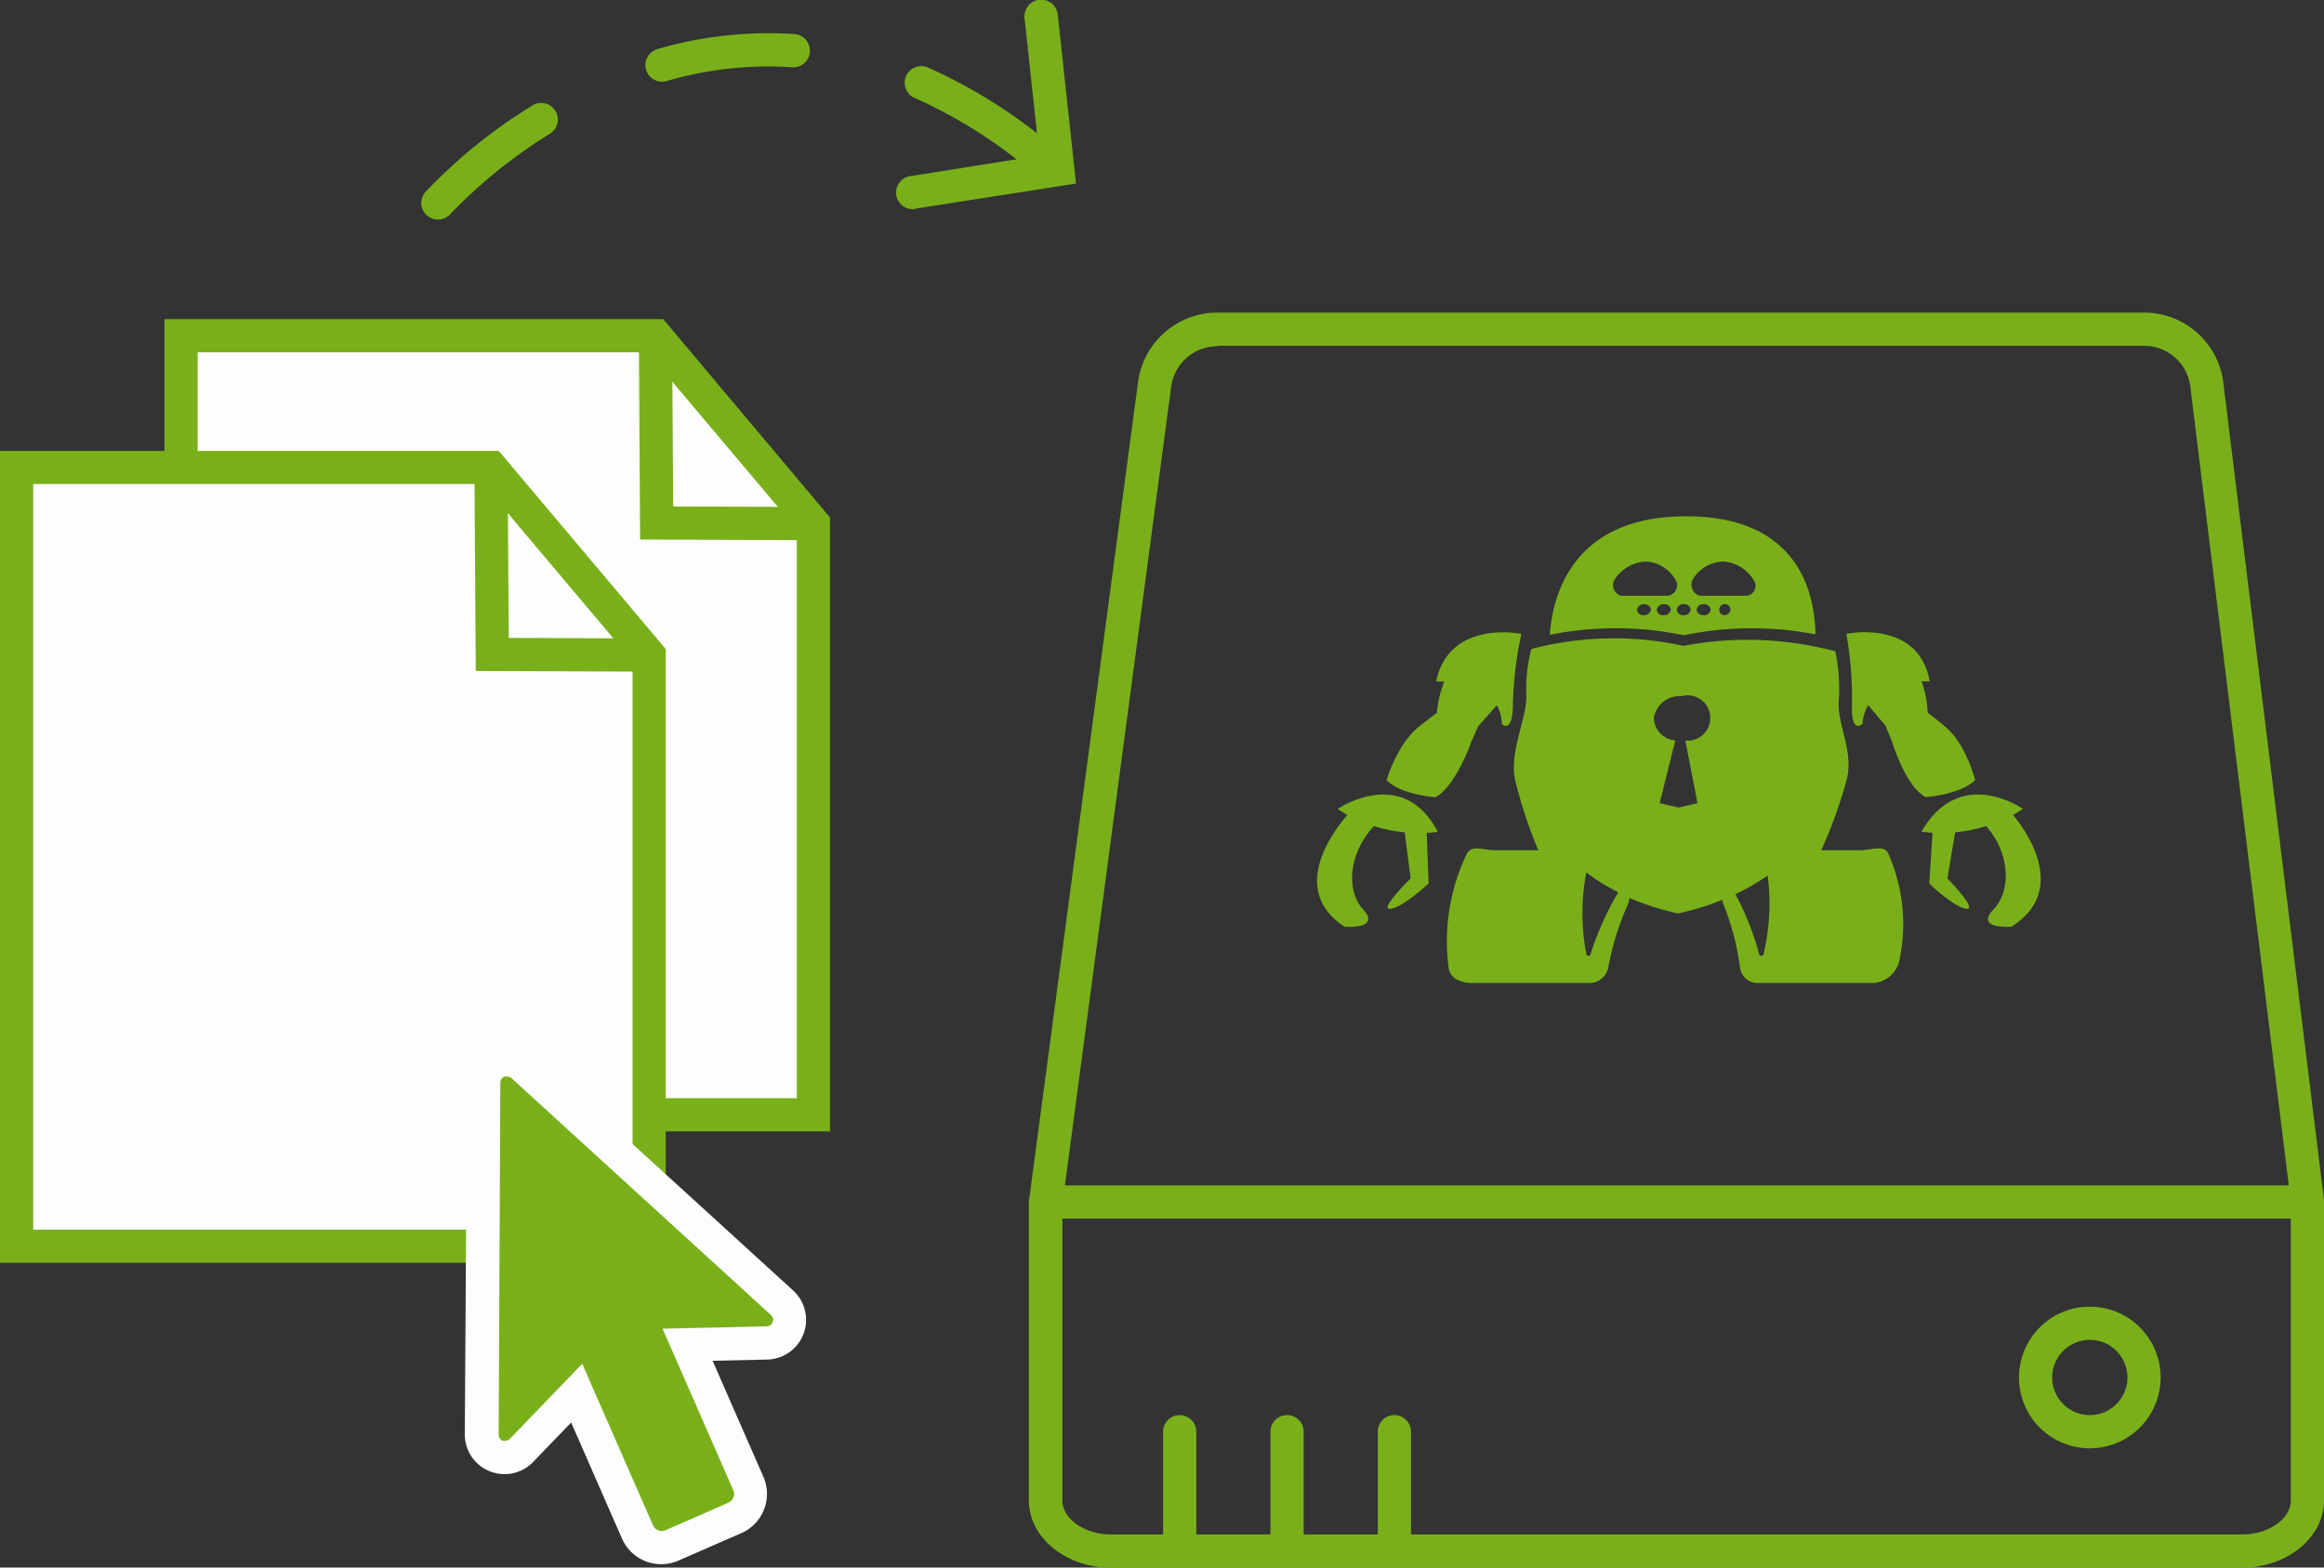 <svg id="Layer_1" data-name="Layer 1" xmlns="http://www.w3.org/2000/svg" viewBox="0 0 210 141.67"><rect x="0" y="0" width="210" height="141.67" fill="#333333" stroke="none"/><defs><style>.cls-1{fill:#79b01a;}.cls-2{fill:#fdfdfd;}</style></defs><title>features-2</title><polygon class="cls-1" points="42.03 80.3 26.36 80.24 26.25 61.85 29.25 61.83 29.34 77.25 42.04 77.3 42.03 80.3"/><polygon class="cls-2" points="73.52 47.32 73.52 100.75 44.94 100.75 16.36 100.75 16.36 30.36 44.94 30.36 59.23 30.36 73.52 47.32"/><path class="cls-1" d="M556,211.41H495.86V138h45.07L556,155.93v55.48Zm-57.16-3H553V157l-13.49-16H498.86v67.38Z" transform="translate(-481 -109.16)"/><polygon class="cls-1" points="73.51 48.82 57.84 48.76 57.73 30.37 60.73 30.35 60.83 45.77 73.53 45.82 73.51 48.82"/><polygon class="cls-2" points="58.66 59.2 58.66 112.63 30.08 112.63 1.5 112.63 1.5 42.25 30.08 42.25 44.37 42.25 58.66 59.2"/><path class="cls-1" d="M541.16,223.29H481V149.91h45.07l15.09,17.91v55.48Zm-57.16-3h54.16V168.91l-13.49-16H484v67.38Z" transform="translate(-481 -109.16)"/><polygon class="cls-1" points="58.66 60.7 42.99 60.64 42.87 42.26 45.87 42.24 45.97 57.65 58.67 57.7 58.66 60.7"/><path class="cls-1" d="M540.78,249a2.37,2.37,0,0,1-2.17-1.42l-5.49-12.54-5,5.17a2.09,2.09,0,0,1-1.51.64h-0.3l-0.5-.16a2.1,2.1,0,0,1-1.29-1.95L524.71,207a2.1,2.1,0,0,1,1.25-1.91l0.29-.13,0.57-.06a2.11,2.11,0,0,1,1.41.54l23.45,21.39a2.09,2.09,0,0,1-1.36,3.64l-7.17.16,5.49,12.54a2.37,2.37,0,0,1-1.22,3.12l-5.68,2.49a2.38,2.38,0,0,1-.95.2h0Z" transform="translate(-481 -109.16)"/><path class="cls-2" d="M526.82,206.45a0.6,0.6,0,0,1,.4.15L550.66,228a0.6,0.6,0,0,1,.16.65,0.59,0.59,0,0,1-.54.38l-9.41.21,6.39,14.59a0.87,0.87,0,0,1-.45,1.14l-5.68,2.49A0.87,0.87,0,0,1,540,247l-6.39-14.59-6.53,6.78a0.59,0.59,0,0,1-.43.18,0.59,0.59,0,0,1-.22,0,0.6,0.6,0,0,1-.37-0.56L526.21,207a0.6,0.6,0,0,1,.36-0.54h0a0.59,0.59,0,0,1,.24,0m0-3a3.57,3.57,0,0,0-1.44.3,3.61,3.61,0,0,0-2.17,3.27L523,238.76a3.59,3.59,0,0,0,6.19,2.51l3.42-3.55,4.59,10.48a3.87,3.87,0,0,0,5.1,2l2.84-1.24,2.84-1.24a3.87,3.87,0,0,0,2-5.1l-4.59-10.48,4.93-.11a3.59,3.59,0,0,0,2.34-6.25l-23.44-21.39a3.62,3.62,0,0,0-2.43-.94h0Z" transform="translate(-481 -109.16)"/><path class="cls-1" d="M683.58,250.84H581.39c-4.09,0-7.42-2.73-7.42-6.08v-27l9.87-74.1a7.23,7.23,0,0,1,7.14-6.25h83.77a7.21,7.21,0,0,1,7.15,6.33L691,217.61v27.15C691,248.11,687.67,250.84,683.58,250.84ZM591,140.45a4.22,4.22,0,0,0-4.17,3.65L577,218v26.76c0,1.67,2,3.08,4.42,3.08H683.58c2.4,0,4.42-1.41,4.42-3.08v-27l-9.08-73.66a4.21,4.21,0,0,0-4.18-3.69H591Z" transform="translate(-481 -109.16)"/><rect class="cls-1" x="94.47" y="107.13" width="114.03" height="3"/><path class="cls-1" d="M587.6,250.84a1.5,1.5,0,0,1-1.5-1.5V238.55a1.5,1.5,0,0,1,3,0v10.78A1.5,1.5,0,0,1,587.6,250.84Z" transform="translate(-481 -109.16)"/><path class="cls-1" d="M597.3,250.84a1.5,1.5,0,0,1-1.5-1.5V238.55a1.5,1.5,0,0,1,3,0v10.78A1.5,1.5,0,0,1,597.3,250.84Z" transform="translate(-481 -109.16)"/><path class="cls-1" d="M607,250.84a1.5,1.5,0,0,1-1.5-1.5V238.55a1.5,1.5,0,0,1,3,0v10.78A1.5,1.5,0,0,1,607,250.84Z" transform="translate(-481 -109.16)"/><path class="cls-1" d="M669.84,240.05a6.4,6.4,0,1,1,6.4-6.4A6.41,6.41,0,0,1,669.84,240.05Zm0-9.8a3.4,3.4,0,1,0,3.4,3.4A3.4,3.4,0,0,0,669.84,230.25Z" transform="translate(-481 -109.16)"/><path class="cls-1" d="M601.88,182.27c0.29,0.2.58,0.37,0.87,0.54-1.8,2.08-5,7-.26,10.1,0,0,3.38.28,1.66-1.59-1.5-1.63-1.33-5,1-7.5a13.82,13.82,0,0,0,2.78.56l0.54,4.17s-3,2.93-1.8,2.74,3.42-2.29,3.42-2.29l-0.17-4.57a8.84,8.84,0,0,0,1-.1C607.72,178.25,601.88,182.27,601.88,182.27Z" transform="translate(-481 -109.16)"/><path class="cls-1" d="M616.26,172.89a3.74,3.74,0,0,1,.45,1.7s1,1,1-1.87a33.79,33.79,0,0,1,.76-6.27s-6.51-1.36-7.7,4.3c0,0,.29,0,0.74,0a9.71,9.71,0,0,0-.67,2.83s-1,.76-1.54,1.19c-2.06,1.57-3,4.9-3,4.9,1.27,1.32,4.41,1.54,4.41,1.54,1.86-1,3.26-5.06,3.26-5.06l0.62-1.38Z" transform="translate(-481 -109.16)"/><path class="cls-1" d="M662.9,182.8c0.3-.16.6-0.34,0.89-0.54,0,0-5.67-4-9.16,2.06a8.73,8.73,0,0,0,1,.1L655.33,189s2.16,2.11,3.33,2.29-1.69-2.74-1.69-2.74l0.7-4.17a14.13,14.13,0,0,0,2.8-.56c2.21,2.49,2.25,5.87.69,7.5-1.79,1.86,1.6,1.59,1.6,1.59C667.62,189.85,664.61,184.89,662.9,182.8Z" transform="translate(-481 -109.16)"/><path class="cls-1" d="M655,181.2s3.14-.22,4.47-1.54c0,0-.8-3.32-2.79-4.9-0.48-.43-1.49-1.19-1.49-1.19a9.49,9.49,0,0,0-.56-2.83c0.45,0,.74,0,0.74,0-1-5.66-7.53-4.3-7.53-4.3a33.35,33.35,0,0,1,.51,6.27c-0.13,2.9.94,1.87,0.94,1.87a3.86,3.86,0,0,1,.52-1.7l1.57,1.87,0.57,1.38S653.15,180.21,655,181.2Z" transform="translate(-481 -109.16)"/><path class="cls-1" d="M633.14,166.57a30.44,30.44,0,0,1,11.91-.08c-0.06-3.46-1.33-10.67-11.69-10.67s-12.07,7.27-12.32,10.71A30.28,30.28,0,0,1,633.14,166.57Zm-3.61-1.81a0.55,0.55,0,0,1-.61-0.5,0.61,0.61,0,0,1,.65-0.49,0.55,0.55,0,0,1,.61.49A0.61,0.61,0,0,1,629.54,164.76Zm1.8,0a0.55,0.55,0,0,1-.62-0.5,0.6,0.6,0,0,1,.65-0.49,0.56,0.56,0,0,1,.62.49A0.6,0.6,0,0,1,631.34,164.76Zm3.61,0a0.57,0.57,0,0,1-.63-0.5,0.58,0.58,0,0,1,.64-0.49,0.57,0.57,0,0,1,.63.49A0.58,0.58,0,0,1,634.95,164.76Zm1.8,0a0.51,0.51,0,1,1,.63-0.5A0.57,0.57,0,0,1,636.75,164.76Zm-2.87-3.07a3.31,3.31,0,0,1,2.85-1.78,3.46,3.46,0,0,1,2.87,1.91,0.92,0.92,0,0,1-.71,1.18h-4.3A1.06,1.06,0,0,1,633.88,161.69Zm-0.72,2.08a0.56,0.56,0,0,1,.62.49,0.59,0.59,0,0,1-.64.5,0.56,0.56,0,0,1-.62-0.5A0.59,0.59,0,0,1,633.16,163.76Zm-6.34-2.08a3.51,3.51,0,0,1,2.94-1.78,3.26,3.26,0,0,1,2.78,1.91,1,1,0,0,1-.76,1.18h-4.3A1,1,0,0,1,626.82,161.69Z" transform="translate(-481 -109.16)"/><path class="cls-1" d="M649.09,186h-3.52a43.36,43.36,0,0,0,2.28-6.3c0.71-2.64-.89-5.09-0.69-7.28a16.26,16.26,0,0,0-.32-4.4,31,31,0,0,0-13.73-.49,29.33,29.33,0,0,0-13.73.28,13.64,13.64,0,0,0-.46,4.07c0.12,2.18-1.6,5.19-1,7.83A43.21,43.21,0,0,0,620,186h-3.94c-1,0-2.15-.54-2.54.37a18.31,18.31,0,0,0-1.63,10.18C612,197.62,613,198,614.1,198h10.59a1.74,1.74,0,0,0,1.64-1.42,24.59,24.59,0,0,1,1.73-5.6,2.06,2.06,0,0,0,.18-0.67,23.36,23.36,0,0,0,4.4,1.4,24.4,24.4,0,0,0,4-1.23,1.87,1.87,0,0,0,.12.47,23.91,23.91,0,0,1,1.47,5.63,1.59,1.59,0,0,0,1.52,1.42h10.59a2.61,2.61,0,0,0,2.31-2.14,15.7,15.7,0,0,0-1-9.5C651.31,185.44,650.12,186,649.09,186Zm-24.38,9.45c-0.05.17-.34,0.11-0.37-0.08a19.6,19.6,0,0,1,0-7.36,18.94,18.94,0,0,0,2.89,1.79A26.75,26.75,0,0,0,624.71,195.45Zm8.58-19.36,1.1,5.66-1.72.39-1.7-.39,1.41-5.67a2.12,2.12,0,0,1-1.94-2,2.34,2.34,0,0,1,2.49-2A2.05,2.05,0,1,1,633.29,176.09Zm7.07,19.28c0,0.19-.33.25-0.38,0.08a25.51,25.51,0,0,0-2.17-5.48,20.21,20.21,0,0,0,2.92-1.68A19.69,19.69,0,0,1,640.36,195.37Z" transform="translate(-481 -109.16)"/><path class="cls-1" d="M520.57,129a1.5,1.5,0,0,1-1.12-2.5,47.93,47.93,0,0,1,9.66-7.81,1.5,1.5,0,1,1,1.59,2.55,45.8,45.8,0,0,0-9,7.26A1.5,1.5,0,0,1,520.57,129Zm53.88-4.59a1.49,1.49,0,0,1-.94-0.33,44.4,44.4,0,0,0-9.86-6.07,1.5,1.5,0,1,1,1.2-2.75,47.41,47.41,0,0,1,10.53,6.48A1.5,1.5,0,0,1,574.45,124.41Zm-33.64-7.87a1.5,1.5,0,0,1-.41-2.94,35.74,35.74,0,0,1,12.38-1.36,1.5,1.5,0,0,1-.2,3,32.64,32.64,0,0,0-11.36,1.25A1.5,1.5,0,0,1,540.81,116.54Z" transform="translate(-481 -109.16)"/><path class="cls-1" d="M563.59,128.06a1.5,1.5,0,0,1-.23-3l11.56-1.83-1.34-12.43a1.5,1.5,0,0,1,3-.32l1.65,15.27L563.82,128Z" transform="translate(-481 -109.16)"/></svg>